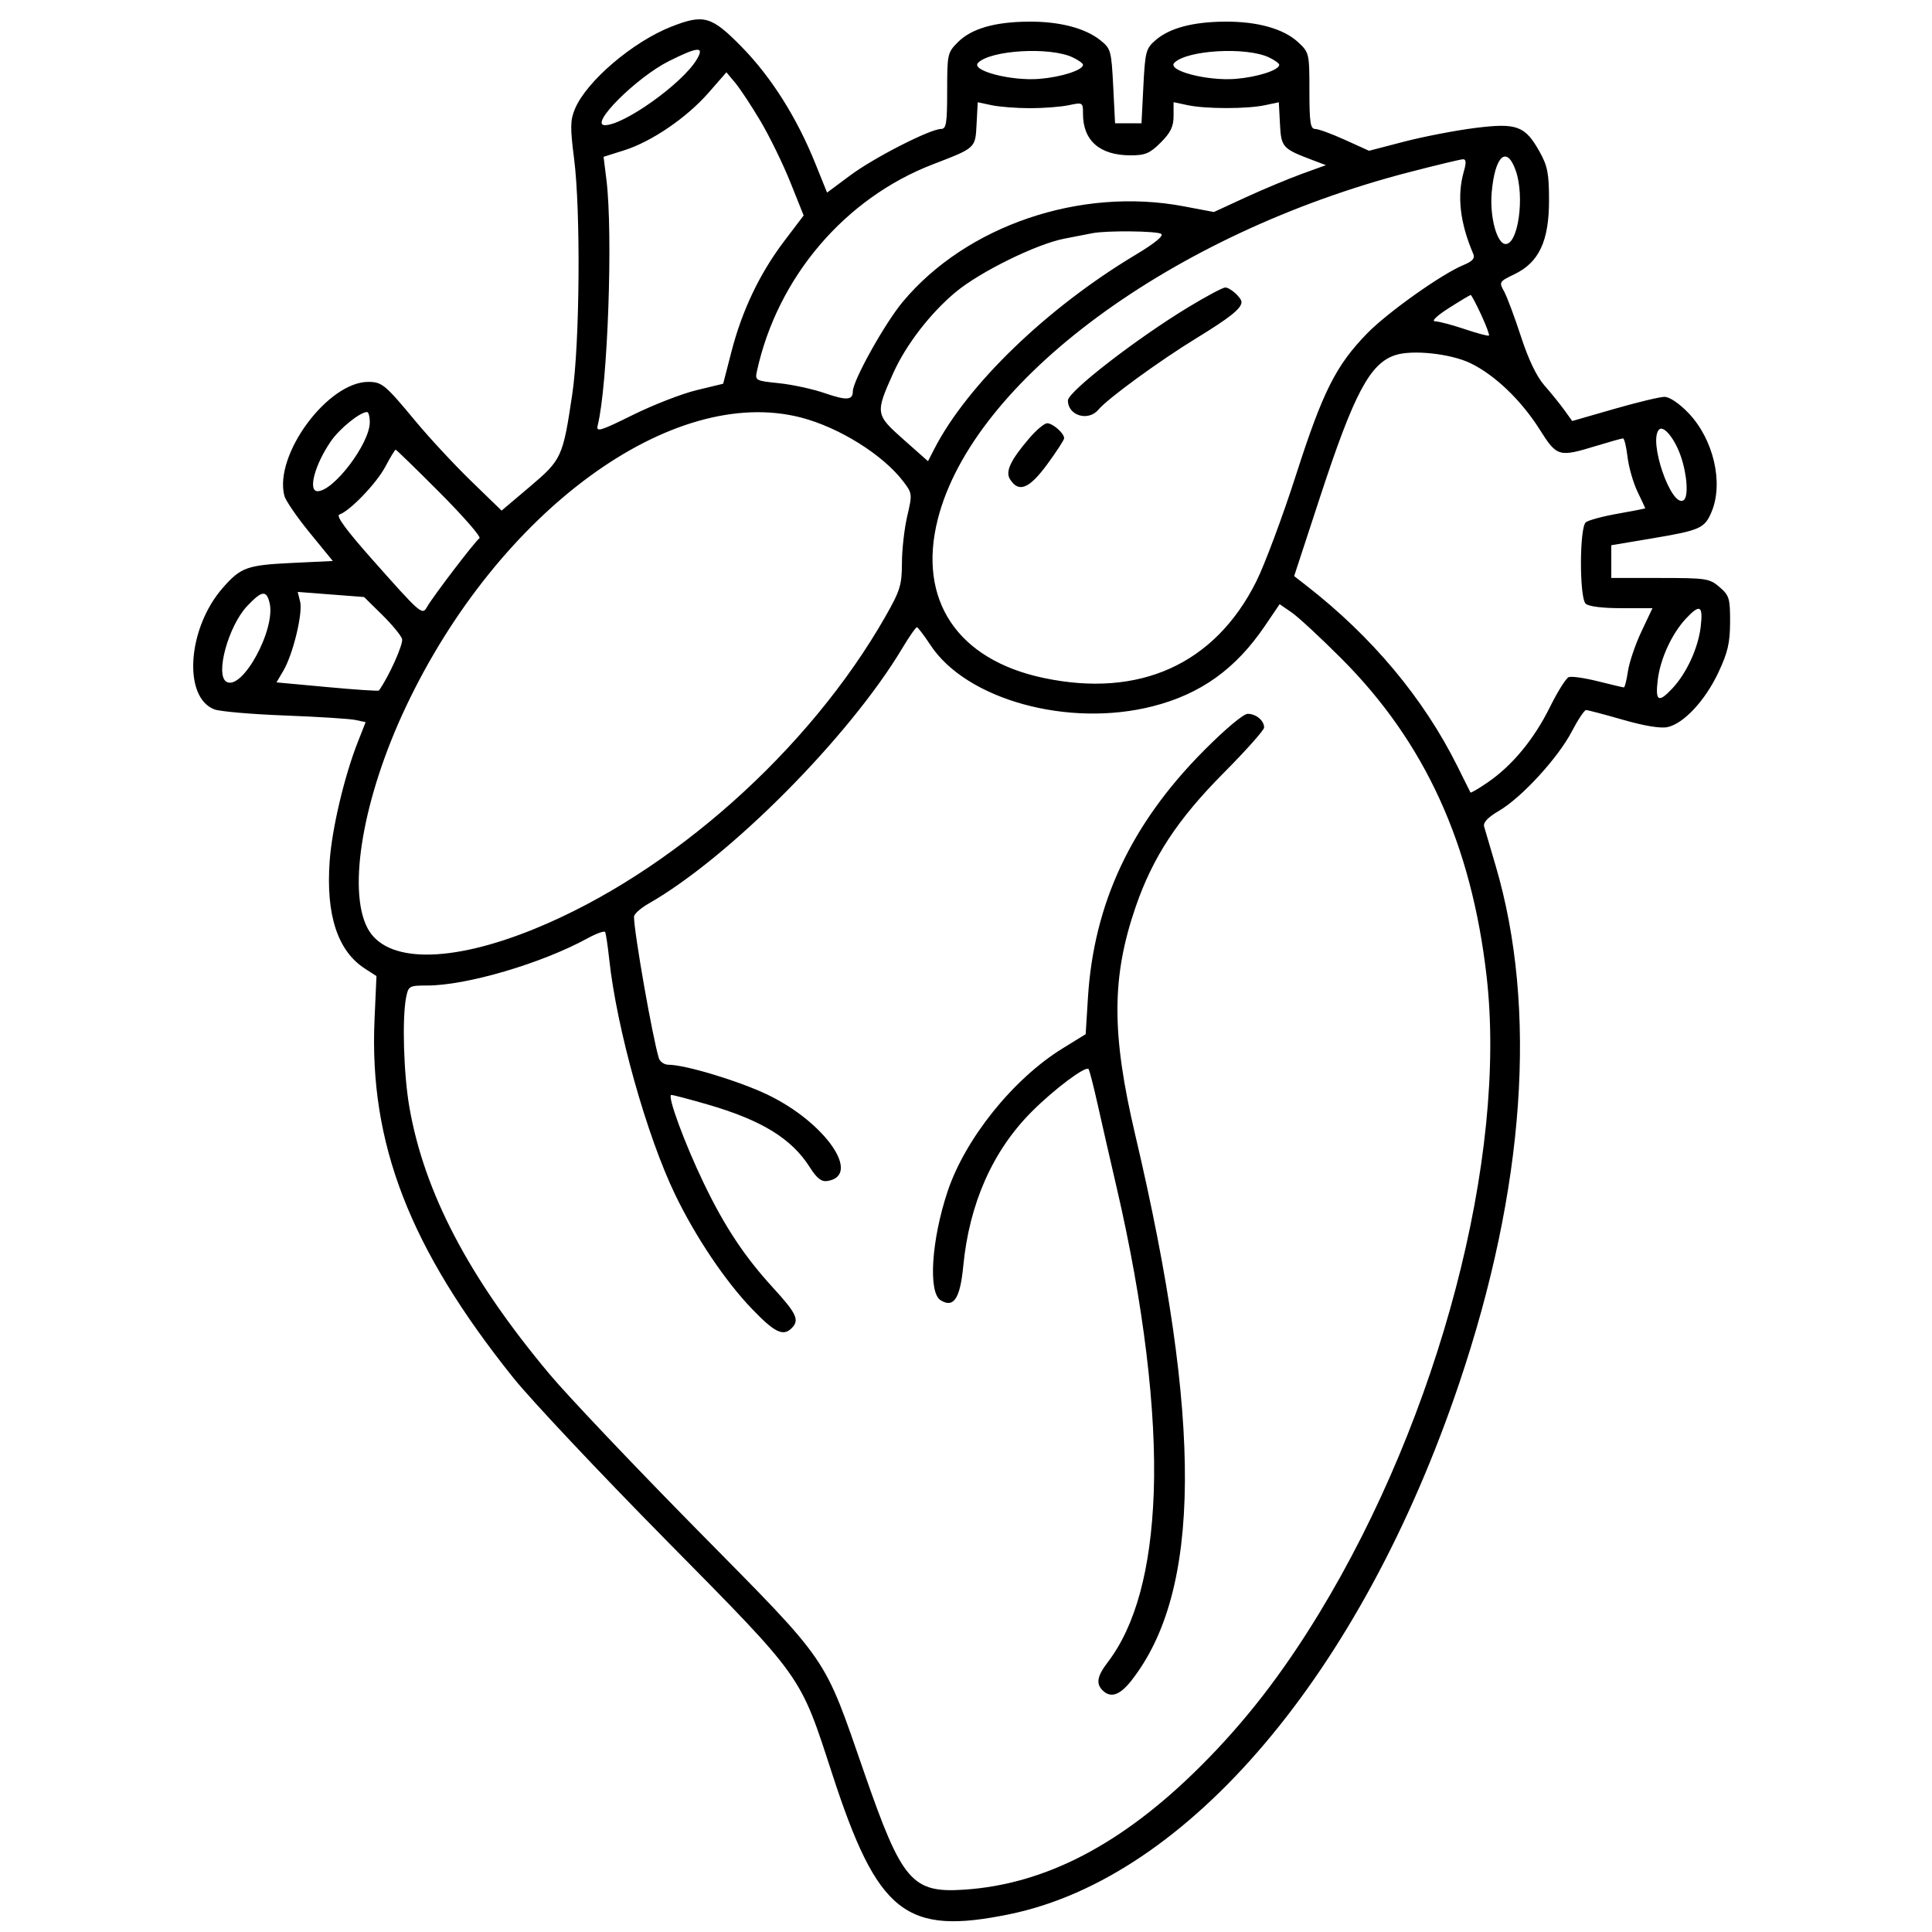 <svg width="100" height="100" viewBox="0 0 100 100" fill="none" xmlns="http://www.w3.org/2000/svg">
<path fill-rule="evenodd" clip-rule="evenodd" d="M34.757 1.376C32.756 2.159 30.356 4.206 29.757 5.641C29.515 6.219 29.509 6.607 29.714 8.207C30.063 10.932 30.01 17.808 29.619 20.416C29.133 23.669 29.075 23.793 27.421 25.194L25.962 26.429L24.388 24.901C23.522 24.061 22.229 22.67 21.516 21.811C19.942 19.913 19.776 19.774 19.085 19.766C16.984 19.742 14.175 23.53 14.717 25.657C14.78 25.905 15.37 26.767 16.029 27.572L17.226 29.037L15.108 29.138C12.784 29.25 12.464 29.364 11.533 30.426C9.701 32.511 9.455 36.098 11.099 36.718C11.387 36.827 13.029 36.969 14.748 37.034C16.466 37.099 18.109 37.204 18.399 37.266L18.925 37.379L18.529 38.384C17.826 40.165 17.187 42.861 17.064 44.565C16.862 47.349 17.474 49.22 18.882 50.131L19.486 50.522L19.386 52.768C19.1 59.188 21.204 64.619 26.575 71.322C27.478 72.45 31.035 76.23 34.479 79.721C41.604 86.944 41.389 86.641 43.079 91.83C45.431 99.051 46.873 100.189 52.267 99.076C61.511 97.168 70.463 86.597 75.523 71.615C78.937 61.51 79.593 52.195 77.413 44.806C77.137 43.868 76.869 42.958 76.819 42.786C76.757 42.572 77.004 42.31 77.59 41.966C78.757 41.283 80.64 39.231 81.352 37.869C81.673 37.255 82.006 36.753 82.094 36.752C82.181 36.752 83.039 36.978 84.001 37.255C85.109 37.574 85.957 37.713 86.314 37.634C87.152 37.45 88.257 36.263 88.941 34.812C89.43 33.773 89.546 33.275 89.549 32.195C89.552 30.972 89.506 30.82 89.004 30.388C88.486 29.942 88.32 29.916 85.928 29.916H83.4V29.069V28.221L85.499 27.869C88.005 27.448 88.234 27.346 88.592 26.489C89.219 24.989 88.689 22.73 87.394 21.378C86.918 20.881 86.415 20.541 86.155 20.541C85.915 20.541 84.742 20.823 83.548 21.167L81.377 21.792L80.972 21.228C80.75 20.918 80.287 20.346 79.944 19.957C79.536 19.493 79.113 18.613 78.72 17.405C78.389 16.39 77.996 15.341 77.846 15.073C77.582 14.602 77.6 14.572 78.387 14.194C79.657 13.584 80.177 12.476 80.177 10.385C80.177 8.977 80.103 8.592 79.689 7.853C78.934 6.505 78.512 6.351 76.332 6.626C75.328 6.753 73.686 7.07 72.684 7.33L70.861 7.804L69.615 7.239C68.93 6.928 68.236 6.674 68.072 6.674C67.826 6.674 67.775 6.337 67.775 4.701C67.775 2.769 67.763 2.718 67.198 2.191C66.446 1.488 65.079 1.104 63.38 1.12C61.726 1.135 60.542 1.452 59.819 2.073C59.313 2.508 59.273 2.658 59.181 4.459L59.084 6.381H58.4H57.716L57.619 4.457C57.525 2.619 57.496 2.514 56.953 2.082C56.158 1.449 54.826 1.105 53.224 1.12C51.472 1.136 50.279 1.484 49.58 2.183C49.043 2.719 49.025 2.804 49.025 4.706C49.025 6.381 48.978 6.674 48.712 6.674C48.151 6.674 45.245 8.158 44.012 9.074L42.809 9.969L42.193 8.442C41.241 6.081 39.913 3.98 38.39 2.427C36.828 0.834 36.433 0.72 34.757 1.376ZM36.045 3.109C35.284 4.348 32.291 6.479 31.311 6.479C30.465 6.479 32.942 4.003 34.633 3.158C36.159 2.396 36.49 2.384 36.045 3.109ZM55.519 2.968C55.814 3.107 56.056 3.281 56.056 3.354C56.056 3.627 54.942 3.988 53.81 4.082C52.331 4.204 50.224 3.652 50.627 3.249C51.286 2.59 54.342 2.415 55.519 2.968ZM65.675 2.968C65.971 3.107 66.212 3.281 66.212 3.354C66.212 3.627 65.098 3.988 63.966 4.082C62.488 4.204 60.38 3.652 60.784 3.249C61.442 2.59 64.498 2.415 65.675 2.968ZM39.361 6.265C39.833 7.061 40.529 8.486 40.908 9.433L41.597 11.153L40.592 12.478C39.327 14.146 38.409 16.067 37.86 18.2L37.431 19.862L36.05 20.196C35.291 20.38 33.807 20.957 32.752 21.479C31.059 22.317 30.847 22.38 30.936 22.021C31.458 19.93 31.735 12.096 31.388 9.299L31.241 8.116L32.306 7.78C33.729 7.332 35.545 6.092 36.676 4.798L37.599 3.743L38.05 4.281C38.299 4.576 38.888 5.469 39.361 6.265ZM53.322 5.6C54.02 5.6 54.921 5.53 55.324 5.444C56.046 5.291 56.056 5.298 56.056 5.893C56.056 7.284 56.926 8.041 58.526 8.041C59.277 8.041 59.519 7.938 60.08 7.377C60.592 6.865 60.744 6.55 60.744 6.001V5.289L61.476 5.444C62.414 5.643 64.538 5.644 65.47 5.446L66.192 5.293L66.251 6.416C66.315 7.629 66.375 7.696 67.958 8.294L68.629 8.548L67.372 9.004C66.68 9.256 65.376 9.801 64.472 10.217L62.83 10.974L61.277 10.68C55.927 9.665 50.009 11.678 46.718 15.633C45.788 16.75 44.142 19.706 44.142 20.259C44.142 20.719 43.819 20.739 42.679 20.346C42.064 20.135 41.001 19.904 40.316 19.834C39.097 19.709 39.072 19.696 39.182 19.196C40.246 14.349 43.729 10.259 48.287 8.505C50.516 7.647 50.483 7.678 50.548 6.416L50.607 5.293L51.33 5.446C51.727 5.531 52.623 5.6 53.322 5.6ZM78.457 8.837C78.924 10.175 78.584 12.631 77.932 12.631C77.483 12.631 77.102 11.228 77.209 9.972C77.373 8.058 77.99 7.497 78.457 8.837ZM75.769 8.87C75.406 10.134 75.565 11.526 76.255 13.14C76.354 13.372 76.219 13.524 75.744 13.72C74.625 14.181 71.819 16.173 70.765 17.255C69.149 18.912 68.469 20.264 67.086 24.568C66.391 26.733 65.461 29.224 65.021 30.104C62.881 34.378 58.983 36.143 54.009 35.089C49.546 34.144 47.483 31.049 48.538 26.881C50.357 19.694 60.682 12.088 72.924 8.916C74.335 8.55 75.593 8.248 75.72 8.244C75.888 8.238 75.901 8.41 75.769 8.87ZM60.101 12.104C60.253 12.2 59.774 12.591 58.754 13.203C54.193 15.936 50.063 19.922 48.362 23.232L48.033 23.872L46.761 22.744C45.311 21.457 45.301 21.392 46.231 19.319C46.891 17.848 48.157 16.205 49.474 15.111C50.732 14.067 53.645 12.634 55.08 12.355C55.67 12.241 56.33 12.112 56.544 12.07C57.268 11.927 59.863 11.952 60.101 12.104ZM61.525 15.89C58.835 17.517 55.275 20.273 55.275 20.728C55.275 21.516 56.334 21.831 56.859 21.199C57.329 20.632 60.012 18.675 61.916 17.51C63.67 16.436 64.259 15.965 64.259 15.635C64.259 15.405 63.667 14.877 63.415 14.881C63.288 14.883 62.438 15.337 61.525 15.89ZM76.663 16.285C76.922 16.844 77.104 17.332 77.067 17.369C77.03 17.406 76.465 17.255 75.812 17.035C75.158 16.815 74.466 16.633 74.275 16.63C74.074 16.627 74.377 16.338 74.992 15.946C75.578 15.573 76.088 15.268 76.124 15.268C76.161 15.268 76.403 15.726 76.663 16.285ZM76.112 18.799C77.372 19.408 78.734 20.713 79.691 22.226C80.588 23.648 80.676 23.673 82.619 23.08C83.317 22.867 83.942 22.692 84.007 22.691C84.073 22.69 84.178 23.123 84.241 23.653C84.304 24.183 84.536 24.991 84.756 25.448C84.977 25.905 85.158 26.292 85.158 26.308C85.158 26.325 84.521 26.45 83.742 26.587C82.963 26.724 82.216 26.925 82.082 27.033C81.752 27.299 81.743 30.916 82.072 31.244C82.216 31.389 82.925 31.479 83.919 31.479H85.532L84.961 32.686C84.647 33.35 84.333 34.273 84.263 34.737C84.194 35.201 84.099 35.58 84.053 35.58C84.006 35.58 83.403 35.438 82.712 35.264C82.021 35.091 81.34 34.993 81.199 35.047C81.057 35.102 80.619 35.8 80.224 36.598C79.406 38.254 78.282 39.617 77.017 40.487C76.538 40.817 76.13 41.056 76.111 41.019C76.091 40.982 75.788 40.374 75.438 39.668C73.689 36.15 71.019 32.955 67.613 30.307L66.985 29.818L68.329 25.717C70.083 20.361 70.909 18.805 72.225 18.379C73.114 18.091 75.087 18.305 76.112 18.799ZM19.14 21.86C19.136 22.961 17.269 25.424 16.438 25.424C15.927 25.424 16.291 24.053 17.126 22.84C17.579 22.181 18.625 21.334 18.996 21.326C19.076 21.324 19.141 21.564 19.14 21.86ZM41.47 21.614C43.443 22.128 45.7 23.539 46.749 24.914C47.221 25.533 47.226 25.574 46.96 26.706C46.81 27.344 46.686 28.439 46.684 29.14C46.681 30.282 46.593 30.568 45.829 31.91C41.883 38.833 34.749 45.186 27.675 48.075C23.277 49.871 19.963 49.853 19.016 48.028C17.974 46.021 18.803 41.251 21.004 36.593C25.793 26.457 34.788 19.874 41.47 21.614ZM53.277 22.681C52.306 23.815 52.028 24.405 52.276 24.802C52.726 25.519 53.264 25.307 54.192 24.048C54.68 23.384 55.08 22.77 55.08 22.682C55.08 22.427 54.491 21.908 54.202 21.908C54.057 21.908 53.641 22.256 53.277 22.681ZM87.001 23.623C87.335 24.603 87.403 25.732 87.137 25.896C86.502 26.288 85.302 22.806 85.874 22.233C86.111 21.997 86.692 22.713 87.001 23.623ZM22.773 25.51C23.998 26.74 24.917 27.797 24.817 27.859C24.613 27.985 22.399 30.887 22.102 31.417C21.856 31.857 21.783 31.793 19.284 28.976C17.921 27.441 17.375 26.696 17.565 26.633C18.111 26.451 19.486 25.019 19.945 24.155C20.201 23.671 20.442 23.276 20.479 23.276C20.516 23.276 21.549 24.281 22.773 25.51ZM13.951 31.193C14.294 32.559 12.529 35.787 11.715 35.284C11.129 34.922 11.823 32.398 12.79 31.372C13.549 30.568 13.785 30.531 13.951 31.193ZM19.775 31.818C20.286 32.321 20.753 32.885 20.811 33.07C20.892 33.322 20.127 35.026 19.613 35.742C19.588 35.777 18.385 35.697 16.939 35.563L14.311 35.32L14.668 34.714C15.167 33.868 15.684 31.734 15.534 31.136L15.409 30.638L17.127 30.77L18.845 30.902L19.775 31.818ZM69.445 34.1C73.76 38.428 76.163 43.689 76.946 50.53C78.018 59.887 74.498 73.282 68.28 83.501C66.367 86.646 64.43 89.142 62.121 91.439C58.082 95.459 54.111 97.529 49.904 97.809C47.206 97.989 46.684 97.38 44.744 91.786C42.604 85.615 43.002 86.195 36.135 79.233C32.851 75.902 29.39 72.255 28.445 71.127C24.283 66.16 21.962 61.739 21.189 57.307C20.892 55.598 20.806 52.699 21.022 51.62C21.139 51.036 21.185 51.01 22.104 51.01C24.152 51.01 28.033 49.868 30.419 48.563C30.875 48.314 31.28 48.169 31.321 48.242C31.362 48.314 31.457 48.944 31.532 49.643C31.918 53.239 33.476 58.796 34.954 61.85C36.016 64.045 37.539 66.309 38.922 67.749C40.1 68.976 40.535 69.187 40.978 68.744C41.392 68.33 41.236 67.99 40.03 66.673C38.543 65.051 37.517 63.506 36.437 61.264C35.431 59.175 34.512 56.674 34.749 56.674C34.842 56.674 35.681 56.895 36.612 57.164C39.432 57.982 40.979 58.933 41.924 60.43C42.273 60.982 42.517 61.174 42.814 61.13C44.626 60.859 42.736 58.11 39.748 56.67C38.276 55.961 35.472 55.111 34.601 55.111C34.385 55.111 34.16 54.958 34.102 54.77C33.776 53.715 32.811 48.223 32.816 47.447C32.816 47.312 33.156 47.008 33.57 46.771C37.759 44.38 43.956 38.143 46.698 33.559C47.061 32.952 47.404 32.46 47.459 32.466C47.515 32.472 47.83 32.887 48.161 33.39C50.022 36.219 55.306 37.673 59.67 36.556C62.151 35.922 63.955 34.629 65.468 32.401L66.234 31.272L66.858 31.702C67.201 31.938 68.365 33.017 69.445 34.1ZM88.028 32.442C87.897 33.542 87.299 34.845 86.564 35.629C85.841 36.401 85.672 36.307 85.803 35.203C85.934 34.103 86.532 32.8 87.266 32.016C87.99 31.243 88.159 31.337 88.028 32.442ZM62.311 38.852C58.545 42.644 56.618 46.751 56.312 51.635L56.194 53.529L55.002 54.264C52.443 55.841 49.956 58.937 49.043 61.682C48.21 64.188 48.037 66.893 48.683 67.298C49.36 67.722 49.695 67.221 49.857 65.54C50.17 62.294 51.381 59.563 53.405 57.537C54.562 56.379 56.177 55.167 56.342 55.332C56.387 55.377 56.6 56.203 56.815 57.167C57.03 58.131 57.472 60.063 57.796 61.459C59.191 67.462 59.871 73.073 59.717 77.279C59.571 81.222 58.777 84.148 57.341 86.031C56.787 86.758 56.717 87.139 57.072 87.494C57.485 87.907 57.962 87.747 58.553 86.996C62.191 82.377 62.254 73.592 58.756 58.725C57.526 53.496 57.532 50.572 58.78 46.943C59.668 44.364 60.947 42.415 63.331 40.013C64.486 38.85 65.431 37.789 65.431 37.657C65.431 37.297 65.013 36.947 64.582 36.947C64.361 36.947 63.412 37.743 62.311 38.852Z" fill="black"/>
</svg>

